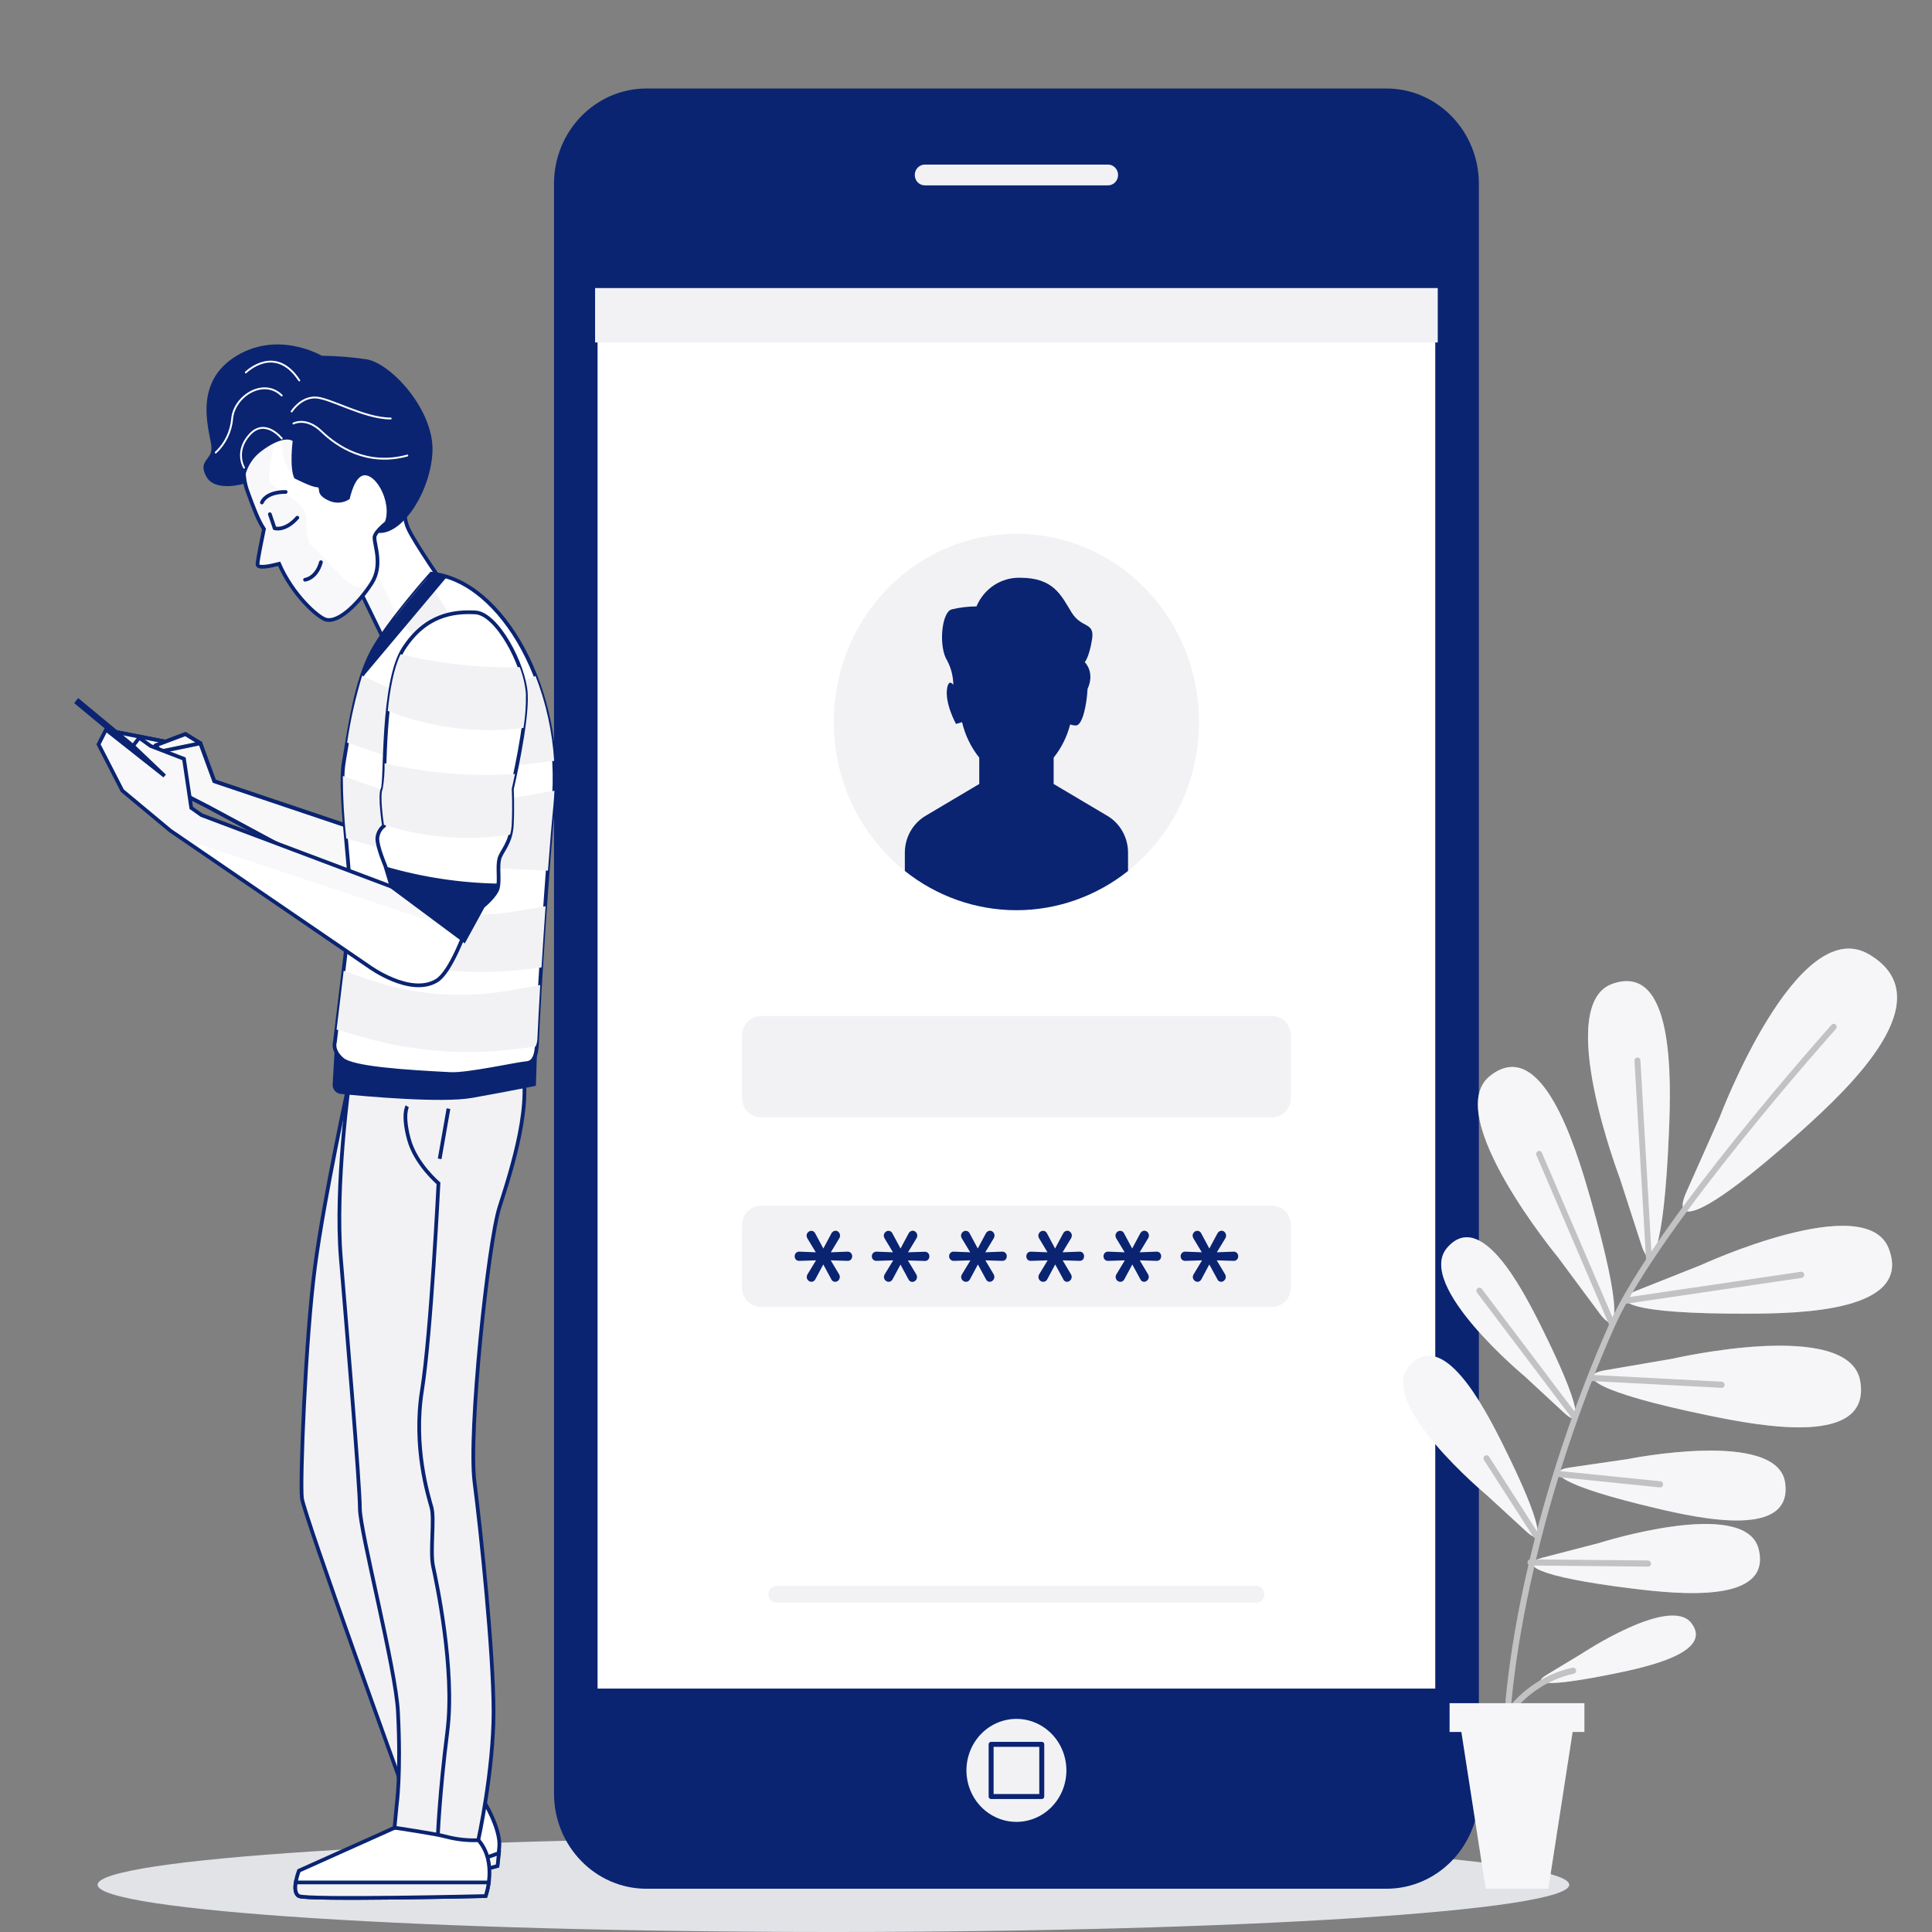 <svg width="520" height="520" viewBox="0 0 520 520" fill="none" xmlns="http://www.w3.org/2000/svg">
<rect x="0" y="0" width="520" height="520" fill="#808080" stroke="none"/>
<path d="M224.315 520C333.697 520 422.368 514.308 422.368 507.286C422.368 500.265 333.697 494.572 224.315 494.572C114.933 494.572 26.262 500.265 26.262 507.286C26.262 514.308 114.933 520 224.315 520Z" fill="#6B7588"/>
<path opacity="0.8" d="M224.315 520C333.697 520 422.368 514.308 422.368 507.286C422.368 500.265 333.697 494.572 224.315 494.572C114.933 494.572 26.262 500.265 26.262 507.286C26.262 514.308 114.933 520 224.315 520Z" fill="white"/>
<path d="M373.146 23.822H174.004C160.255 23.822 149.109 35.307 149.109 49.475V482.705C149.109 496.873 160.255 508.358 174.004 508.358H373.146C386.895 508.358 398.041 496.873 398.041 482.705V49.475C398.041 35.307 386.895 23.822 373.146 23.822Z" fill="#0A2472"/>
<path d="M386.972 77.029H160.168V455.152H386.972V77.029Z" fill="white" stroke="#0A2472" stroke-width="1.337" stroke-miterlimit="10"/>
<path d="M308.333 230.141C327.532 210.358 327.532 178.283 308.333 158.499C289.135 138.716 258.008 138.716 238.809 158.499C219.61 178.283 219.61 210.358 238.809 230.141C258.008 249.925 289.135 249.925 308.333 230.141Z" fill="#F2F2F5"/>
<path d="M338.116 431.371H209.045C208.754 431.373 208.466 431.316 208.197 431.202C207.929 431.089 207.684 430.922 207.478 430.711C207.272 430.5 207.109 430.249 206.997 429.973C206.886 429.696 206.828 429.4 206.828 429.1C206.826 428.8 206.883 428.502 206.993 428.224C207.104 427.946 207.267 427.694 207.474 427.482C207.68 427.269 207.925 427.101 208.194 426.987C208.464 426.873 208.753 426.815 209.045 426.816H338.116C338.407 426.816 338.694 426.876 338.963 426.991C339.231 427.105 339.474 427.274 339.679 427.486C339.884 427.698 340.046 427.95 340.156 428.227C340.266 428.504 340.322 428.801 340.32 429.1C340.32 429.703 340.088 430.28 339.675 430.706C339.261 431.132 338.701 431.371 338.116 431.371Z" fill="#F2F2F5"/>
<path d="M342.322 273.457H204.833C201.996 273.457 199.695 275.827 199.695 278.751V295.453C199.695 298.377 201.996 300.747 204.833 300.747H342.322C345.16 300.747 347.46 298.377 347.46 295.453V278.751C347.46 275.827 345.16 273.457 342.322 273.457Z" fill="#F2F2F5"/>
<path d="M342.322 324.498H204.833C201.996 324.498 199.695 326.868 199.695 329.792V346.494C199.695 349.418 201.996 351.788 204.833 351.788H342.322C345.16 351.788 347.46 349.418 347.46 346.494V329.792C347.46 326.868 345.16 324.498 342.322 324.498Z" fill="#F2F2F5"/>
<path d="M298.056 219.59L283.59 211.009V203.919C285.685 201.308 287.202 198.258 288.036 194.981C288.534 195.163 289.058 195.257 289.587 195.258C291.38 195.258 292.521 189.528 292.713 185.435C294.801 180.88 291.957 178.213 291.957 178.213C291.957 178.213 293.136 176.999 293.917 172.127C294.699 167.255 291.163 169.288 288.408 164.826C285.653 160.364 283.68 155.505 274.635 155.505C272.142 155.421 269.683 156.111 267.576 157.486C265.469 158.861 263.813 160.857 262.822 163.215C260.57 163.224 258.326 163.494 256.134 164.021C253.366 164.826 252.585 174.16 254.942 177.817C255.997 179.816 256.561 182.051 256.582 184.326C255.954 183.534 255.301 183.323 254.942 185.118C254.161 189.172 257.312 194.849 257.312 194.849L258.94 194.373C259.759 197.875 261.341 201.139 263.565 203.919V211.009L249.1 219.59C247.41 220.595 246.007 222.041 245.031 223.781C244.055 225.521 243.541 227.496 243.539 229.506V234.417C252.142 241.265 262.706 244.981 273.578 244.981C284.449 244.981 295.013 241.265 303.616 234.417V229.506C303.617 227.495 303.104 225.52 302.127 223.779C301.151 222.038 299.747 220.593 298.056 219.59Z" fill="#0A2472"/>
<path d="M218.414 345.003C218.082 344.998 217.765 344.861 217.529 344.62C217.403 344.504 217.303 344.362 217.234 344.202C217.166 344.043 217.131 343.87 217.132 343.696C217.136 343.458 217.203 343.225 217.324 343.023L219.631 339.22L215.134 339.366C214.964 339.377 214.794 339.351 214.635 339.289C214.476 339.228 214.332 339.132 214.211 339.009C214.002 338.767 213.887 338.455 213.887 338.131C213.887 337.808 214.002 337.495 214.211 337.253C214.329 337.126 214.473 337.026 214.632 336.963C214.792 336.899 214.963 336.872 215.134 336.884L219.567 337.055L217.286 333.266C217.162 333.06 217.095 332.822 217.094 332.58C217.093 332.405 217.127 332.233 217.196 332.073C217.264 331.914 217.365 331.772 217.491 331.655C217.727 331.415 218.043 331.277 218.375 331.273C218.593 331.274 218.807 331.339 218.991 331.461C219.174 331.582 219.321 331.755 219.413 331.959L221.604 336.039L223.769 331.985C223.872 331.769 224.03 331.586 224.226 331.456C224.423 331.325 224.65 331.253 224.884 331.246C225.046 331.247 225.206 331.283 225.353 331.351C225.501 331.419 225.634 331.518 225.742 331.642C225.977 331.893 226.106 332.231 226.101 332.58C226.1 332.806 226.043 333.029 225.934 333.226L223.615 337.055L228.112 336.884C228.283 336.872 228.454 336.899 228.614 336.963C228.773 337.026 228.917 337.126 229.035 337.253C229.253 337.487 229.373 337.8 229.368 338.125C229.367 338.452 229.249 338.767 229.035 339.009C228.914 339.132 228.77 339.228 228.611 339.289C228.452 339.351 228.282 339.377 228.112 339.366L223.59 339.22L225.845 342.983C225.971 343.193 226.038 343.436 226.037 343.683C226.037 344.033 225.902 344.369 225.662 344.617C225.421 344.864 225.095 345.003 224.756 345.003C224.536 345 224.322 344.931 224.14 344.804C223.958 344.678 223.816 344.499 223.731 344.29L221.591 340.329L219.464 344.29C219.37 344.497 219.222 344.673 219.036 344.799C218.851 344.925 218.635 344.996 218.414 345.003Z" fill="#0A2472"/>
<path d="M239.19 345.003C238.859 344.998 238.542 344.861 238.306 344.62C238.18 344.504 238.079 344.362 238.011 344.202C237.943 344.043 237.908 343.87 237.909 343.696C237.913 343.458 237.979 343.225 238.101 343.023L240.407 339.22L235.923 339.366C235.752 339.374 235.581 339.346 235.42 339.285C235.26 339.224 235.113 339.13 234.988 339.009C234.818 338.828 234.704 338.599 234.663 338.351C234.621 338.103 234.652 337.848 234.753 337.618C234.854 337.389 235.02 337.196 235.228 337.065C235.437 336.934 235.679 336.871 235.923 336.884L240.343 337.055L238.063 333.266C237.939 333.06 237.872 332.822 237.871 332.58C237.869 332.405 237.904 332.233 237.973 332.073C238.041 331.914 238.142 331.772 238.268 331.655C238.503 331.415 238.82 331.277 239.152 331.273C239.37 331.274 239.583 331.339 239.767 331.461C239.951 331.582 240.097 331.755 240.19 331.959L242.38 336.039L244.546 331.985C244.648 331.769 244.807 331.586 245.003 331.456C245.2 331.325 245.427 331.253 245.66 331.246C245.823 331.245 245.983 331.28 246.131 331.349C246.279 331.417 246.411 331.517 246.519 331.642C246.638 331.766 246.732 331.912 246.795 332.073C246.859 332.234 246.891 332.406 246.89 332.58C246.886 332.808 246.824 333.03 246.711 333.226L244.392 337.055L248.902 336.91C249.071 336.898 249.24 336.925 249.397 336.989C249.555 337.053 249.696 337.152 249.812 337.28C250.03 337.513 250.15 337.827 250.145 338.151C250.144 338.478 250.025 338.793 249.812 339.036C249.693 339.158 249.551 339.254 249.394 339.315C249.237 339.377 249.069 339.403 248.902 339.392L244.366 339.247L246.621 343.01C246.748 343.22 246.814 343.462 246.814 343.709C246.814 344.06 246.679 344.395 246.438 344.643C246.198 344.891 245.872 345.03 245.532 345.03C245.313 345.027 245.099 344.958 244.916 344.831C244.734 344.704 244.592 344.525 244.507 344.317L242.368 340.356L240.241 344.317C240.143 344.519 239.993 344.69 239.808 344.811C239.623 344.932 239.409 344.998 239.19 345.003Z" fill="#0A2472"/>
<path d="M259.991 345.003C259.655 345.002 259.333 344.864 259.094 344.62C258.968 344.504 258.867 344.362 258.799 344.202C258.73 344.043 258.696 343.87 258.697 343.696C258.701 343.458 258.767 343.225 258.889 343.023L261.195 339.22L256.711 339.366C256.47 339.376 256.231 339.311 256.025 339.181C255.819 339.05 255.655 338.86 255.555 338.633C255.455 338.407 255.422 338.154 255.462 337.909C255.501 337.663 255.61 337.435 255.776 337.253C255.897 337.126 256.043 337.027 256.204 336.963C256.366 336.9 256.539 336.872 256.711 336.884L261.131 337.055L258.851 333.266C258.727 333.06 258.66 332.822 258.659 332.58C258.663 332.406 258.7 332.235 258.768 332.077C258.836 331.918 258.934 331.775 259.056 331.655C259.294 331.411 259.616 331.274 259.953 331.273C260.169 331.276 260.379 331.343 260.561 331.464C260.742 331.586 260.886 331.757 260.978 331.959L263.168 336.039L265.334 331.985C265.436 331.769 265.595 331.586 265.791 331.456C265.988 331.325 266.215 331.253 266.448 331.246C266.611 331.245 266.771 331.28 266.919 331.349C267.067 331.417 267.199 331.517 267.307 331.642C267.426 331.766 267.52 331.912 267.583 332.073C267.647 332.234 267.679 332.406 267.678 332.58C267.674 332.808 267.612 333.03 267.499 333.226L265.18 337.055L269.69 336.884C269.856 336.867 270.023 336.886 270.181 336.941C270.339 336.997 270.483 337.086 270.605 337.204C270.726 337.321 270.822 337.464 270.885 337.623C270.948 337.782 270.978 337.953 270.971 338.125C270.974 338.45 270.86 338.765 270.651 339.009C270.53 339.132 270.386 339.228 270.227 339.289C270.068 339.351 269.898 339.377 269.728 339.366L265.206 339.22L267.448 342.983C267.574 343.193 267.641 343.436 267.64 343.683C267.636 343.856 267.599 344.027 267.531 344.186C267.462 344.344 267.365 344.488 267.243 344.607C267.131 344.731 266.997 344.83 266.847 344.898C266.697 344.966 266.535 345.002 266.372 345.003C266.154 344.999 265.942 344.93 265.762 344.803C265.582 344.676 265.442 344.498 265.359 344.29L263.207 340.33L261.08 344.29C260.984 344.504 260.83 344.685 260.637 344.812C260.444 344.938 260.22 345.005 259.991 345.003Z" fill="#0A2472"/>
<path d="M280.774 345.003C280.438 345.002 280.116 344.864 279.877 344.62C279.636 344.377 279.498 344.044 279.493 343.696C279.489 343.459 279.551 343.225 279.672 343.023L281.978 339.22L277.494 339.366C277.323 339.374 277.152 339.346 276.991 339.285C276.831 339.224 276.684 339.13 276.559 339.009C276.35 338.767 276.234 338.455 276.234 338.131C276.234 337.808 276.35 337.495 276.559 337.253C276.683 337.13 276.829 337.034 276.99 336.97C277.151 336.907 277.322 336.877 277.494 336.884L281.927 337.055L279.659 333.266C279.535 333.06 279.469 332.822 279.467 332.58C279.471 332.406 279.508 332.235 279.577 332.077C279.645 331.918 279.742 331.775 279.864 331.655C280.103 331.411 280.425 331.274 280.761 331.273C280.979 331.274 281.193 331.339 281.377 331.461C281.56 331.582 281.707 331.755 281.799 331.959L283.977 336.039L286.142 331.985C286.245 331.769 286.403 331.586 286.6 331.456C286.796 331.325 287.023 331.253 287.257 331.246C287.419 331.245 287.58 331.28 287.728 331.349C287.876 331.417 288.008 331.517 288.115 331.642C288.234 331.766 288.328 331.912 288.392 332.073C288.456 332.234 288.488 332.406 288.487 332.58C288.482 332.808 288.421 333.03 288.308 333.226L285.989 337.055L290.499 336.884C290.664 336.867 290.832 336.886 290.99 336.941C291.147 336.997 291.292 337.086 291.413 337.204C291.535 337.321 291.63 337.464 291.693 337.623C291.757 337.782 291.786 337.953 291.78 338.125C291.782 338.45 291.668 338.765 291.459 339.009C291.339 339.132 291.194 339.228 291.035 339.289C290.876 339.351 290.706 339.377 290.537 339.366L286.014 339.22L288.256 342.983C288.383 343.193 288.449 343.436 288.449 343.683C288.45 343.857 288.415 344.03 288.347 344.189C288.278 344.348 288.177 344.491 288.051 344.607C287.94 344.731 287.805 344.83 287.655 344.898C287.506 344.966 287.344 345.002 287.18 345.003C286.962 344.999 286.75 344.93 286.57 344.803C286.391 344.676 286.251 344.498 286.168 344.29L284.016 340.33L281.889 344.29C281.791 344.508 281.633 344.692 281.435 344.819C281.237 344.946 281.007 345.01 280.774 345.003Z" fill="#0A2472"/>
<path d="M301.547 345.003C301.211 345.002 300.889 344.864 300.651 344.62C300.452 344.413 300.326 344.144 300.291 343.855C300.256 343.566 300.315 343.274 300.458 343.023L302.752 339.22L298.267 339.366C298.096 339.374 297.925 339.346 297.765 339.285C297.604 339.224 297.457 339.13 297.332 339.009C297.123 338.767 297.008 338.455 297.008 338.131C297.008 337.808 297.123 337.495 297.332 337.253C297.456 337.13 297.603 337.034 297.763 336.97C297.924 336.907 298.095 336.877 298.267 336.884L302.701 337.055L300.42 333.266C300.296 333.06 300.229 332.822 300.228 332.58C300.233 332.231 300.371 331.899 300.612 331.655C300.851 331.411 301.173 331.274 301.509 331.273C301.727 331.274 301.941 331.339 302.124 331.461C302.308 331.582 302.455 331.755 302.547 331.959L304.725 336.039L306.89 331.985C306.993 331.769 307.151 331.586 307.348 331.456C307.544 331.325 307.771 331.253 308.005 331.246C308.169 331.245 308.331 331.28 308.481 331.348C308.632 331.417 308.766 331.517 308.876 331.642C309.111 331.894 309.24 332.231 309.235 332.58C309.23 332.808 309.168 333.03 309.055 333.227L306.736 337.055L311.246 336.884C311.412 336.867 311.58 336.886 311.737 336.941C311.895 336.997 312.04 337.086 312.161 337.204C312.283 337.321 312.378 337.464 312.441 337.623C312.504 337.782 312.534 337.953 312.528 338.125C312.53 338.45 312.416 338.765 312.207 339.009C312.087 339.132 311.942 339.228 311.783 339.289C311.624 339.351 311.454 339.377 311.285 339.366L306.762 339.22L309.004 342.983C309.131 343.193 309.197 343.436 309.196 343.683C309.198 343.857 309.163 344.03 309.094 344.189C309.026 344.348 308.925 344.491 308.799 344.607C308.688 344.731 308.553 344.83 308.403 344.898C308.253 344.966 308.092 345.002 307.928 345.003C307.71 344.999 307.498 344.93 307.318 344.803C307.138 344.676 306.998 344.498 306.916 344.29L304.763 340.33L302.636 344.29C302.541 344.504 302.387 344.685 302.194 344.812C302.001 344.938 301.776 345.005 301.547 345.003Z" fill="#0A2472"/>
<path d="M322.327 345.003C321.995 344.998 321.678 344.861 321.443 344.62C321.317 344.504 321.216 344.362 321.148 344.202C321.079 344.043 321.044 343.87 321.046 343.696C321.05 343.458 321.116 343.225 321.238 343.023L323.531 339.22L319.047 339.366C318.882 339.379 318.716 339.356 318.56 339.299C318.404 339.242 318.262 339.153 318.141 339.036C318.021 338.919 317.925 338.778 317.86 338.621C317.796 338.464 317.763 338.295 317.766 338.125C317.765 337.963 317.795 337.803 317.854 337.653C317.914 337.504 318.001 337.368 318.112 337.253C318.23 337.126 318.374 337.026 318.533 336.963C318.692 336.899 318.863 336.872 319.034 336.884L323.467 337.055L321.187 333.266C321.063 333.06 320.996 332.822 320.994 332.58C320.999 332.231 321.137 331.899 321.379 331.655C321.617 331.411 321.94 331.274 322.276 331.273C322.494 331.274 322.707 331.339 322.891 331.461C323.075 331.582 323.221 331.755 323.313 331.959L325.492 336.039L327.67 331.985C327.771 331.771 327.928 331.589 328.122 331.459C328.316 331.329 328.54 331.255 328.772 331.246C328.936 331.245 329.098 331.28 329.248 331.348C329.398 331.417 329.533 331.517 329.643 331.642C329.878 331.894 330.007 332.231 330.002 332.58C330.001 332.806 329.944 333.029 329.835 333.227L327.516 337.055L332.013 336.884C332.184 336.872 332.355 336.899 332.514 336.963C332.674 337.026 332.818 337.126 332.936 337.253C333.154 337.487 333.274 337.8 333.269 338.125C333.268 338.452 333.149 338.767 332.936 339.009C332.815 339.132 332.67 339.228 332.511 339.289C332.352 339.351 332.183 339.377 332.013 339.366L327.49 339.22L329.732 342.983C329.859 343.193 329.925 343.436 329.925 343.683C329.92 344.031 329.782 344.363 329.54 344.607C329.307 344.853 328.99 344.995 328.656 345.003C328.438 344.999 328.226 344.93 328.046 344.803C327.867 344.676 327.727 344.498 327.644 344.29L325.492 340.33L323.365 344.29C323.273 344.496 323.127 344.672 322.944 344.798C322.76 344.924 322.547 344.995 322.327 345.003Z" fill="#0A2472"/>
<g style="mix-blend-mode:multiply">
<path d="M386.972 77.531H160.168V92.173H386.972V77.531Z" fill="#F2F2F5"/>
</g>
<path d="M298.235 50.555H248.908C248.017 50.555 247.164 50.19 246.534 49.542C245.904 48.893 245.551 48.013 245.551 47.096C245.551 46.178 245.904 45.299 246.534 44.65C247.164 44.001 248.017 43.637 248.908 43.637H298.235C299.125 43.637 299.979 44.001 300.609 44.65C301.238 45.299 301.592 46.178 301.592 47.096C301.592 48.013 301.238 48.893 300.609 49.542C299.979 50.19 299.125 50.555 298.235 50.555Z" fill="#F2F2F5" stroke="#0A2472" stroke-width="1.337" stroke-linecap="round" stroke-linejoin="round"/>
<path d="M287.023 476.513C287.026 473.77 286.238 471.088 284.761 468.806C283.284 466.524 281.183 464.745 278.724 463.694C276.266 462.644 273.56 462.368 270.949 462.902C268.338 463.437 265.94 464.757 264.057 466.697C262.175 468.637 260.894 471.108 260.375 473.798C259.856 476.489 260.124 479.277 261.144 481.811C262.163 484.344 263.89 486.509 266.104 488.031C268.318 489.554 270.921 490.365 273.583 490.362C277.146 490.359 280.563 488.898 283.083 486.302C285.603 483.705 287.02 480.185 287.023 476.513Z" fill="#F2F2F5"/>
<path d="M280.394 469.49H266.762V483.538H280.394V469.49Z" fill="#F2F2F5" stroke="#0A2472" stroke-width="1.337" stroke-linecap="round" stroke-linejoin="round"/>
<path d="M435.969 317.106C435.969 317.106 418.108 270.343 434.009 264.784C450.562 258.988 449.832 289.869 449.191 304.92C447.846 337.082 444.399 343.063 441.824 335.207L435.969 317.106ZM430.6 353.585C435.508 360.186 436.891 353.348 428.038 322.467C423.887 307.944 414.867 278.568 401.03 289.592C387.743 300.154 419.364 338.442 419.364 338.442L430.6 353.585ZM421.119 380.386C425.796 384.664 425.885 379.264 414.777 356.965C409.563 346.522 398.531 325.384 389.498 335.841C380.824 345.928 410.383 370.445 410.383 370.445L421.119 380.386ZM410.869 412.258C415.546 416.548 415.636 411.135 404.527 388.849C399.313 378.406 388.281 357.255 379.249 367.725C370.626 377.838 400.094 402.356 400.094 402.356L410.869 412.258ZM440.466 347.38C432.984 350.39 438.928 353.664 470.178 353.572C484.835 353.572 514.765 352.885 508.384 336.105C502.273 319.985 457.763 340.515 457.763 340.515L440.466 347.38ZM431.946 368.821C424.028 370.234 429.23 374.67 459.877 380.981C474.239 383.951 503.695 389.43 500.684 371.739C497.801 354.681 450.216 365.692 450.216 365.692L431.946 368.821ZM422.413 395.002C415.674 396.005 419.979 399.874 445.745 405.947C457.827 408.798 482.619 414.146 480.466 399.055C478.416 384.532 437.929 392.744 437.929 392.744L422.413 395.002ZM415.174 419.255C408.576 420.984 413.252 424.364 439.518 427.586C451.818 429.091 477.02 431.705 473.342 416.931C469.793 402.752 430.383 415.307 430.383 415.307L415.174 419.255ZM453.791 321.067C449.947 329.939 457.929 328.593 485.066 304.194C497.776 292.748 523.272 268.798 503.08 256.876C483.695 245.416 462.849 300.709 462.849 300.709L453.791 321.067ZM416.174 450.849C412.112 453.291 416.097 454.242 434.726 450.413C443.464 448.631 461.235 444.67 455.226 436.854C449.409 429.329 425.578 445.172 425.578 445.172L416.174 450.849Z" fill="#F2F2F5"/>
<path opacity="0.3" d="M435.969 317.106C435.969 317.106 418.108 270.343 434.009 264.784C450.562 258.988 449.832 289.869 449.191 304.92C447.846 337.082 444.399 343.063 441.824 335.207L435.969 317.106ZM430.6 353.585C435.508 360.186 436.891 353.348 428.038 322.467C423.887 307.944 414.867 278.568 401.03 289.592C387.743 300.154 419.364 338.442 419.364 338.442L430.6 353.585ZM421.119 380.386C425.796 384.664 425.885 379.264 414.777 356.965C409.563 346.522 398.531 325.384 389.498 335.841C380.824 345.928 410.383 370.445 410.383 370.445L421.119 380.386ZM410.869 412.258C415.546 416.548 415.636 411.135 404.527 388.849C399.313 378.406 388.281 357.255 379.249 367.725C370.626 377.838 400.094 402.356 400.094 402.356L410.869 412.258ZM440.466 347.38C432.984 350.39 438.928 353.664 470.178 353.572C484.835 353.572 514.765 352.885 508.384 336.105C502.273 319.985 457.763 340.515 457.763 340.515L440.466 347.38ZM431.946 368.821C424.028 370.234 429.23 374.67 459.877 380.981C474.239 383.951 503.695 389.43 500.684 371.739C497.801 354.681 450.216 365.692 450.216 365.692L431.946 368.821ZM422.413 395.002C415.674 396.005 419.979 399.874 445.745 405.947C457.827 408.798 482.619 414.146 480.466 399.055C478.416 384.532 437.929 392.744 437.929 392.744L422.413 395.002ZM415.174 419.255C408.576 420.984 413.252 424.364 439.518 427.586C451.818 429.091 477.02 431.705 473.342 416.931C469.793 402.752 430.383 415.307 430.383 415.307L415.174 419.255ZM453.791 321.067C449.947 329.939 457.929 328.593 485.066 304.194C497.776 292.748 523.272 268.798 503.08 256.876C483.695 245.416 462.849 300.709 462.849 300.709L453.791 321.067ZM416.174 450.849C412.112 453.291 416.097 454.242 434.726 450.413C443.464 448.631 461.235 444.67 455.226 436.854C449.409 429.329 425.578 445.172 425.578 445.172L416.174 450.849Z" fill="white"/>
<path d="M443.842 338.875L440.728 285.497L443.842 338.875ZM433.989 356.487L414.309 310.582L433.989 356.487ZM484.777 343.14L437.615 350.111L484.777 343.14ZM423.79 381.229L398.255 347.47L423.79 381.229ZM428.275 370.878L463.457 372.7L428.275 370.878ZM419.947 396.769L446.853 399.515L419.947 396.769ZM413.451 413.219L400.088 392.504L413.451 413.219ZM411.913 420.533L443.547 420.837L411.913 420.533ZM405.507 481.688C405.719 481.671 405.916 481.568 406.055 481.403C406.194 481.237 406.264 481.022 406.25 480.803C404.239 449.671 415.924 398.683 434.668 356.831C446.648 330.082 493.605 277.509 494.105 276.981C494.256 276.825 494.34 276.614 494.34 276.394C494.34 276.174 494.256 275.962 494.105 275.806C494.031 275.73 493.943 275.669 493.846 275.627C493.749 275.586 493.646 275.564 493.541 275.564C493.436 275.564 493.332 275.586 493.236 275.627C493.139 275.669 493.051 275.73 492.977 275.806C492.503 276.334 445.354 329.105 433.272 356.091C414.181 398.96 402.65 449.025 404.7 480.909C404.716 481.119 404.808 481.315 404.957 481.46C405.106 481.604 405.303 481.685 405.507 481.688ZM443.829 339.694C444.041 339.68 444.239 339.581 444.38 339.418C444.522 339.255 444.595 339.041 444.585 338.822L441.523 285.418C441.518 285.309 441.492 285.202 441.447 285.104C441.401 285.006 441.337 284.918 441.259 284.845C441.18 284.773 441.088 284.717 440.988 284.682C440.888 284.646 440.783 284.632 440.677 284.639C440.465 284.652 440.267 284.752 440.126 284.915C439.984 285.078 439.911 285.292 439.921 285.51L443.035 338.888C443.044 339.099 443.133 339.297 443.28 339.442C443.428 339.587 443.625 339.668 443.829 339.667V339.694ZM434.271 357.24C434.463 357.15 434.613 356.987 434.69 356.785C434.766 356.582 434.763 356.357 434.681 356.157L414.988 310.252C414.903 310.052 414.745 309.896 414.548 309.816C414.351 309.737 414.131 309.742 413.938 309.829C413.744 309.917 413.592 310.08 413.515 310.283C413.438 310.486 413.443 310.712 413.528 310.912L433.208 356.817C433.269 356.965 433.371 357.091 433.501 357.18C433.63 357.269 433.782 357.317 433.938 357.319C434.07 357.326 434.203 357.299 434.322 357.24H434.271ZM437.679 350.903L484.816 343.958C484.93 343.956 485.042 343.929 485.144 343.878C485.247 343.828 485.339 343.756 485.413 343.667C485.487 343.578 485.541 343.473 485.574 343.361C485.606 343.248 485.614 343.13 485.599 343.014C485.583 342.897 485.544 342.786 485.484 342.686C485.424 342.587 485.344 342.501 485.249 342.436C485.154 342.371 485.048 342.327 484.935 342.307C484.823 342.287 484.708 342.292 484.598 342.321L437.461 349.266C437.251 349.28 437.054 349.379 436.915 349.543C436.775 349.706 436.705 349.92 436.718 350.137C436.732 350.354 436.828 350.557 436.987 350.7C437.146 350.844 437.353 350.917 437.564 350.903H437.679ZM424.239 381.889C424.406 381.754 424.515 381.556 424.541 381.338C424.568 381.121 424.51 380.901 424.38 380.727L398.832 346.902C398.701 346.727 398.508 346.613 398.296 346.584C398.083 346.556 397.868 346.616 397.698 346.751C397.528 346.885 397.417 347.084 397.39 347.303C397.362 347.522 397.42 347.744 397.551 347.919L423.15 381.797C423.224 381.896 423.319 381.975 423.428 382.03C423.537 382.085 423.656 382.114 423.778 382.114C423.969 382.104 424.151 382.024 424.29 381.889H424.239ZM464.162 372.74C464.169 372.521 464.092 372.309 463.949 372.148C463.805 371.988 463.605 371.892 463.393 371.882L428.275 370.047C428.077 370.061 427.892 370.149 427.754 370.294C427.615 370.44 427.533 370.633 427.524 370.836C427.514 371.04 427.578 371.24 427.702 371.399C427.826 371.557 428.003 371.663 428.198 371.697L463.381 373.532C463.593 373.539 463.799 373.46 463.955 373.312C464.11 373.164 464.203 372.958 464.213 372.74H464.162ZM447.596 399.594C447.608 399.485 447.599 399.375 447.57 399.27C447.54 399.165 447.491 399.067 447.424 398.982C447.357 398.897 447.274 398.827 447.18 398.776C447.087 398.724 446.984 398.693 446.878 398.683L419.972 395.95C419.868 395.939 419.762 395.95 419.662 395.981C419.562 396.012 419.468 396.064 419.387 396.133C419.306 396.201 419.239 396.286 419.19 396.381C419.141 396.477 419.111 396.582 419.101 396.689C419.083 396.906 419.148 397.121 419.282 397.289C419.416 397.457 419.609 397.564 419.819 397.587L446.725 400.333H446.801C447.008 400.348 447.212 400.279 447.37 400.141C447.528 400.003 447.627 399.807 447.647 399.594H447.596ZM413.835 413.906C414.013 413.784 414.137 413.596 414.18 413.38C414.224 413.165 414.182 412.941 414.066 412.757L400.767 392.042C400.645 391.864 400.461 391.741 400.253 391.699C400.045 391.657 399.83 391.7 399.652 391.818C399.474 391.939 399.35 392.128 399.307 392.343C399.264 392.558 399.305 392.782 399.421 392.966L412.721 413.681C412.797 413.794 412.898 413.887 413.016 413.951C413.134 414.016 413.266 414.05 413.4 414.051C413.573 414.061 413.745 414.009 413.886 413.906H413.835ZM444.354 420.837C444.351 420.62 444.267 420.412 444.119 420.257C443.971 420.102 443.771 420.012 443.56 420.005L411.926 419.702C411.716 419.702 411.513 419.788 411.365 419.941C411.216 420.095 411.132 420.303 411.132 420.52C411.128 420.629 411.146 420.738 411.185 420.839C411.223 420.941 411.282 421.034 411.356 421.112C411.43 421.189 411.519 421.251 411.617 421.292C411.715 421.333 411.82 421.354 411.926 421.352L443.56 421.656C443.668 421.661 443.776 421.644 443.878 421.605C443.979 421.567 444.072 421.507 444.151 421.431C444.23 421.355 444.293 421.263 444.337 421.161C444.381 421.059 444.404 420.948 444.406 420.837H444.354ZM401.907 469.581C401.971 469.436 407.365 454.121 423.585 450.464C423.794 450.416 423.976 450.285 424.092 450.1C424.207 449.914 424.246 449.689 424.2 449.473C424.149 449.262 424.02 449.08 423.841 448.964C423.662 448.849 423.446 448.809 423.24 448.853C406.135 452.708 400.459 468.881 400.395 469.04C400.329 469.248 400.344 469.475 400.438 469.672C400.531 469.869 400.695 470.021 400.895 470.096H401.151C401.321 470.111 401.492 470.069 401.637 469.976C401.783 469.884 401.895 469.745 401.958 469.581H401.907ZM405.507 481.688C405.719 481.671 405.916 481.568 406.055 481.403C406.194 481.237 406.264 481.022 406.25 480.803C404.239 449.671 415.924 398.683 434.668 356.831C446.648 330.082 493.605 277.509 494.105 276.981C494.256 276.825 494.34 276.614 494.34 276.394C494.34 276.174 494.256 275.962 494.105 275.806C494.031 275.73 493.943 275.669 493.846 275.627C493.749 275.586 493.646 275.564 493.541 275.564C493.436 275.564 493.332 275.586 493.236 275.627C493.139 275.669 493.051 275.73 492.977 275.806C492.503 276.334 445.354 329.105 433.272 356.091C414.181 398.96 402.65 449.025 404.7 480.909C404.716 481.119 404.808 481.315 404.957 481.46C405.106 481.604 405.303 481.685 405.507 481.688ZM443.829 339.694C444.041 339.68 444.239 339.581 444.38 339.418C444.522 339.255 444.595 339.041 444.585 338.822L441.523 285.418C441.518 285.309 441.492 285.202 441.447 285.104C441.401 285.006 441.337 284.918 441.259 284.845C441.18 284.773 441.088 284.717 440.988 284.682C440.888 284.646 440.783 284.632 440.677 284.639C440.465 284.652 440.267 284.752 440.126 284.915C439.984 285.078 439.911 285.292 439.921 285.51L443.035 338.888C443.044 339.099 443.133 339.297 443.28 339.442C443.428 339.587 443.625 339.668 443.829 339.667V339.694ZM434.271 357.24C434.463 357.15 434.613 356.987 434.69 356.785C434.766 356.582 434.763 356.357 434.681 356.157L414.988 310.252C414.903 310.052 414.745 309.896 414.548 309.816C414.351 309.737 414.131 309.742 413.938 309.829C413.744 309.917 413.592 310.08 413.515 310.283C413.438 310.486 413.443 310.712 413.528 310.912L433.208 356.817C433.269 356.965 433.371 357.091 433.501 357.18C433.63 357.269 433.782 357.317 433.938 357.319C434.07 357.326 434.203 357.299 434.322 357.24H434.271ZM437.679 350.903L484.816 343.958C484.93 343.956 485.042 343.929 485.144 343.878C485.247 343.828 485.339 343.756 485.413 343.667C485.487 343.578 485.541 343.473 485.574 343.361C485.606 343.248 485.614 343.13 485.599 343.014C485.583 342.897 485.544 342.786 485.484 342.686C485.424 342.587 485.344 342.501 485.249 342.436C485.154 342.371 485.048 342.327 484.935 342.307C484.823 342.287 484.708 342.292 484.598 342.321L437.461 349.266C437.251 349.28 437.054 349.379 436.915 349.543C436.775 349.706 436.705 349.92 436.718 350.137C436.732 350.354 436.828 350.557 436.987 350.7C437.146 350.844 437.353 350.917 437.564 350.903H437.679ZM424.239 381.889C424.406 381.754 424.515 381.556 424.541 381.338C424.568 381.121 424.51 380.901 424.38 380.727L398.832 346.902C398.767 346.816 398.686 346.743 398.594 346.688C398.502 346.634 398.401 346.599 398.296 346.584C398.19 346.57 398.083 346.578 397.981 346.606C397.878 346.635 397.782 346.684 397.698 346.751C397.614 346.817 397.543 346.9 397.49 346.995C397.438 347.09 397.403 347.195 397.39 347.303C397.376 347.412 397.383 347.522 397.411 347.628C397.438 347.733 397.486 347.832 397.551 347.919L423.15 381.797C423.224 381.896 423.319 381.975 423.428 382.03C423.537 382.085 423.656 382.114 423.778 382.114C423.969 382.104 424.151 382.024 424.29 381.889H424.239ZM464.162 372.74C464.169 372.521 464.092 372.309 463.949 372.148C463.805 371.988 463.605 371.892 463.393 371.882L428.275 370.047C428.077 370.061 427.892 370.149 427.754 370.294C427.615 370.44 427.533 370.633 427.524 370.836C427.514 371.04 427.578 371.24 427.702 371.399C427.826 371.557 428.003 371.663 428.198 371.697L463.381 373.532C463.593 373.539 463.799 373.46 463.955 373.312C464.11 373.164 464.203 372.958 464.213 372.74H464.162ZM447.596 399.594C447.608 399.485 447.599 399.375 447.57 399.27C447.54 399.165 447.491 399.067 447.424 398.982C447.357 398.897 447.274 398.827 447.18 398.776C447.087 398.724 446.984 398.693 446.878 398.683L419.972 395.95C419.868 395.939 419.762 395.95 419.662 395.981C419.562 396.012 419.468 396.064 419.387 396.133C419.306 396.201 419.239 396.286 419.19 396.381C419.141 396.477 419.111 396.582 419.101 396.689C419.083 396.906 419.148 397.121 419.282 397.289C419.416 397.457 419.609 397.564 419.819 397.587L446.725 400.333H446.801C447.008 400.348 447.212 400.279 447.37 400.141C447.528 400.003 447.627 399.807 447.647 399.594H447.596ZM413.835 413.906C414.013 413.784 414.137 413.596 414.18 413.38C414.224 413.165 414.182 412.941 414.066 412.757L400.767 392.042C400.645 391.864 400.461 391.741 400.253 391.699C400.045 391.657 399.83 391.7 399.652 391.818C399.474 391.939 399.35 392.128 399.307 392.343C399.264 392.558 399.305 392.782 399.421 392.966L412.721 413.681C412.797 413.794 412.898 413.887 413.016 413.951C413.134 414.016 413.266 414.05 413.4 414.051C413.573 414.061 413.745 414.009 413.886 413.906H413.835ZM444.354 420.837C444.351 420.62 444.267 420.412 444.119 420.257C443.971 420.102 443.771 420.012 443.56 420.005L411.926 419.702C411.716 419.702 411.513 419.788 411.365 419.941C411.216 420.095 411.132 420.303 411.132 420.52C411.128 420.629 411.146 420.738 411.185 420.839C411.223 420.941 411.282 421.034 411.356 421.112C411.43 421.189 411.519 421.251 411.617 421.292C411.715 421.333 411.82 421.354 411.926 421.352L443.56 421.656C443.668 421.661 443.776 421.644 443.878 421.605C443.979 421.567 444.072 421.507 444.151 421.431C444.23 421.355 444.293 421.263 444.337 421.161C444.381 421.059 444.404 420.948 444.406 420.837H444.354ZM401.907 469.581C401.971 469.436 407.365 454.121 423.585 450.464C423.794 450.416 423.976 450.285 424.092 450.1C424.207 449.914 424.246 449.689 424.2 449.473C424.149 449.262 424.02 449.08 423.841 448.964C423.662 448.849 423.446 448.809 423.24 448.853C406.135 452.708 400.459 468.881 400.395 469.04C400.329 469.248 400.344 469.475 400.438 469.672C400.531 469.869 400.695 470.021 400.895 470.096H401.151C401.321 470.111 401.492 470.069 401.637 469.976C401.783 469.884 401.895 469.745 401.958 469.581H401.907Z" fill="#F2F2F5"/>
<path opacity="0.2" d="M443.842 338.875L440.728 285.497L443.842 338.875ZM433.989 356.487L414.309 310.582L433.989 356.487ZM484.777 343.14L437.615 350.111L484.777 343.14ZM423.79 381.229L398.255 347.47L423.79 381.229ZM428.275 370.878L463.457 372.7L428.275 370.878ZM419.947 396.769L446.853 399.515L419.947 396.769ZM413.451 413.219L400.088 392.504L413.451 413.219ZM411.913 420.533L443.547 420.837L411.913 420.533ZM405.507 481.688C405.719 481.671 405.916 481.568 406.055 481.403C406.194 481.237 406.264 481.022 406.25 480.803C404.239 449.671 415.924 398.683 434.668 356.831C446.648 330.082 493.605 277.509 494.105 276.981C494.256 276.825 494.34 276.614 494.34 276.394C494.34 276.174 494.256 275.962 494.105 275.806C494.031 275.73 493.943 275.669 493.846 275.627C493.749 275.586 493.646 275.564 493.541 275.564C493.436 275.564 493.332 275.586 493.236 275.627C493.139 275.669 493.051 275.73 492.977 275.806C492.503 276.334 445.354 329.105 433.272 356.091C414.181 398.96 402.65 449.025 404.7 480.909C404.716 481.119 404.808 481.315 404.957 481.46C405.106 481.604 405.303 481.685 405.507 481.688ZM443.829 339.694C444.041 339.68 444.239 339.581 444.38 339.418C444.522 339.255 444.595 339.041 444.585 338.822L441.523 285.418C441.518 285.309 441.492 285.202 441.447 285.104C441.401 285.006 441.337 284.918 441.259 284.845C441.18 284.773 441.088 284.717 440.988 284.682C440.888 284.646 440.783 284.632 440.677 284.639C440.465 284.652 440.267 284.752 440.126 284.915C439.984 285.078 439.911 285.292 439.921 285.51L443.035 338.888C443.044 339.099 443.133 339.297 443.28 339.442C443.428 339.587 443.625 339.668 443.829 339.667V339.694ZM434.271 357.24C434.463 357.15 434.613 356.987 434.69 356.785C434.766 356.582 434.763 356.357 434.681 356.157L414.988 310.252C414.903 310.052 414.745 309.896 414.548 309.816C414.351 309.737 414.131 309.742 413.938 309.829C413.744 309.917 413.592 310.08 413.515 310.283C413.438 310.486 413.443 310.712 413.528 310.912L433.208 356.817C433.269 356.965 433.371 357.091 433.501 357.18C433.63 357.269 433.782 357.317 433.938 357.319C434.07 357.326 434.203 357.299 434.322 357.24H434.271ZM437.679 350.903L484.816 343.958C484.93 343.956 485.042 343.929 485.144 343.878C485.247 343.828 485.339 343.756 485.413 343.667C485.487 343.578 485.541 343.473 485.574 343.361C485.606 343.248 485.614 343.13 485.599 343.014C485.583 342.897 485.544 342.786 485.484 342.686C485.424 342.587 485.344 342.501 485.249 342.436C485.154 342.371 485.048 342.327 484.935 342.307C484.823 342.287 484.708 342.292 484.598 342.321L437.461 349.266C437.251 349.28 437.054 349.379 436.915 349.543C436.775 349.706 436.705 349.92 436.718 350.137C436.732 350.354 436.828 350.557 436.987 350.7C437.146 350.844 437.353 350.917 437.564 350.903H437.679ZM424.239 381.889C424.406 381.754 424.515 381.556 424.541 381.338C424.568 381.121 424.51 380.901 424.38 380.727L398.832 346.902C398.701 346.727 398.508 346.613 398.296 346.584C398.083 346.556 397.868 346.616 397.698 346.751C397.528 346.885 397.417 347.084 397.39 347.303C397.362 347.522 397.42 347.744 397.551 347.919L423.15 381.797C423.224 381.896 423.319 381.975 423.428 382.03C423.537 382.085 423.656 382.114 423.778 382.114C423.969 382.104 424.151 382.024 424.29 381.889H424.239ZM464.162 372.74C464.169 372.521 464.092 372.309 463.949 372.148C463.805 371.988 463.605 371.892 463.393 371.882L428.275 370.047C428.077 370.061 427.892 370.149 427.754 370.294C427.615 370.44 427.533 370.633 427.524 370.836C427.514 371.04 427.578 371.24 427.702 371.399C427.826 371.557 428.003 371.663 428.198 371.697L463.381 373.532C463.593 373.539 463.799 373.46 463.955 373.312C464.11 373.164 464.203 372.958 464.213 372.74H464.162ZM447.596 399.594C447.608 399.485 447.599 399.375 447.57 399.27C447.54 399.165 447.491 399.067 447.424 398.982C447.357 398.897 447.274 398.827 447.18 398.776C447.087 398.724 446.984 398.693 446.878 398.683L419.972 395.95C419.868 395.939 419.762 395.95 419.662 395.981C419.562 396.012 419.468 396.064 419.387 396.133C419.306 396.201 419.239 396.286 419.19 396.381C419.141 396.477 419.111 396.582 419.101 396.689C419.083 396.906 419.148 397.121 419.282 397.289C419.416 397.457 419.609 397.564 419.819 397.587L446.725 400.333H446.801C447.008 400.348 447.212 400.279 447.37 400.141C447.528 400.003 447.627 399.807 447.647 399.594H447.596ZM413.835 413.906C414.013 413.784 414.137 413.596 414.18 413.38C414.224 413.165 414.182 412.941 414.066 412.757L400.767 392.042C400.645 391.864 400.461 391.741 400.253 391.699C400.045 391.657 399.83 391.7 399.652 391.818C399.474 391.939 399.35 392.128 399.307 392.343C399.264 392.558 399.305 392.782 399.421 392.966L412.721 413.681C412.797 413.794 412.898 413.887 413.016 413.951C413.134 414.016 413.266 414.05 413.4 414.051C413.573 414.061 413.745 414.009 413.886 413.906H413.835ZM444.354 420.837C444.351 420.62 444.267 420.412 444.119 420.257C443.971 420.102 443.771 420.012 443.56 420.005L411.926 419.702C411.716 419.702 411.513 419.788 411.365 419.941C411.216 420.095 411.132 420.303 411.132 420.52C411.128 420.629 411.146 420.738 411.185 420.839C411.223 420.941 411.282 421.034 411.356 421.112C411.43 421.189 411.519 421.251 411.617 421.292C411.715 421.333 411.82 421.354 411.926 421.352L443.56 421.656C443.668 421.661 443.776 421.644 443.878 421.605C443.979 421.567 444.072 421.507 444.151 421.431C444.23 421.355 444.293 421.263 444.337 421.161C444.381 421.059 444.404 420.948 444.406 420.837H444.354ZM401.907 469.581C401.971 469.436 407.365 454.121 423.585 450.464C423.794 450.416 423.976 450.285 424.092 450.1C424.207 449.914 424.246 449.689 424.2 449.473C424.149 449.262 424.02 449.08 423.841 448.964C423.662 448.849 423.446 448.809 423.24 448.853C406.135 452.708 400.459 468.881 400.395 469.04C400.329 469.248 400.344 469.475 400.438 469.672C400.531 469.869 400.695 470.021 400.895 470.096H401.151C401.321 470.111 401.492 470.069 401.637 469.976C401.783 469.884 401.895 469.745 401.958 469.581H401.907ZM405.507 481.688C405.719 481.671 405.916 481.568 406.055 481.403C406.194 481.237 406.264 481.022 406.25 480.803C404.239 449.671 415.924 398.683 434.668 356.831C446.648 330.082 493.605 277.509 494.105 276.981C494.256 276.825 494.34 276.614 494.34 276.394C494.34 276.174 494.256 275.962 494.105 275.806C494.031 275.73 493.943 275.669 493.846 275.627C493.749 275.586 493.646 275.564 493.541 275.564C493.436 275.564 493.332 275.586 493.236 275.627C493.139 275.669 493.051 275.73 492.977 275.806C492.503 276.334 445.354 329.105 433.272 356.091C414.181 398.96 402.65 449.025 404.7 480.909C404.716 481.119 404.808 481.315 404.957 481.46C405.106 481.604 405.303 481.685 405.507 481.688ZM443.829 339.694C444.041 339.68 444.239 339.581 444.38 339.418C444.522 339.255 444.595 339.041 444.585 338.822L441.523 285.418C441.518 285.309 441.492 285.202 441.447 285.104C441.401 285.006 441.337 284.918 441.259 284.845C441.18 284.773 441.088 284.717 440.988 284.682C440.888 284.646 440.783 284.632 440.677 284.639C440.465 284.652 440.267 284.752 440.126 284.915C439.984 285.078 439.911 285.292 439.921 285.51L443.035 338.888C443.044 339.099 443.133 339.297 443.28 339.442C443.428 339.587 443.625 339.668 443.829 339.667V339.694ZM434.271 357.24C434.463 357.15 434.613 356.987 434.69 356.785C434.766 356.582 434.763 356.357 434.681 356.157L414.988 310.252C414.903 310.052 414.745 309.896 414.548 309.816C414.351 309.737 414.131 309.742 413.938 309.829C413.744 309.917 413.592 310.08 413.515 310.283C413.438 310.486 413.443 310.712 413.528 310.912L433.208 356.817C433.269 356.965 433.371 357.091 433.501 357.18C433.63 357.269 433.782 357.317 433.938 357.319C434.07 357.326 434.203 357.299 434.322 357.24H434.271ZM437.679 350.903L484.816 343.958C484.93 343.956 485.042 343.929 485.144 343.878C485.247 343.828 485.339 343.756 485.413 343.667C485.487 343.578 485.541 343.473 485.574 343.361C485.606 343.248 485.614 343.13 485.599 343.014C485.583 342.897 485.544 342.786 485.484 342.686C485.424 342.587 485.344 342.501 485.249 342.436C485.154 342.371 485.048 342.327 484.935 342.307C484.823 342.287 484.708 342.292 484.598 342.321L437.461 349.266C437.251 349.28 437.054 349.379 436.915 349.543C436.775 349.706 436.705 349.92 436.718 350.137C436.732 350.354 436.828 350.557 436.987 350.7C437.146 350.844 437.353 350.917 437.564 350.903H437.679ZM424.239 381.889C424.406 381.754 424.515 381.556 424.541 381.338C424.568 381.121 424.51 380.901 424.38 380.727L398.832 346.902C398.767 346.816 398.686 346.743 398.594 346.688C398.502 346.634 398.401 346.599 398.296 346.584C398.19 346.57 398.083 346.578 397.981 346.606C397.878 346.635 397.782 346.684 397.698 346.751C397.614 346.817 397.543 346.9 397.49 346.995C397.438 347.09 397.403 347.195 397.39 347.303C397.376 347.412 397.383 347.522 397.411 347.628C397.438 347.733 397.486 347.832 397.551 347.919L423.15 381.797C423.224 381.896 423.319 381.975 423.428 382.03C423.537 382.085 423.656 382.114 423.778 382.114C423.969 382.104 424.151 382.024 424.29 381.889H424.239ZM464.162 372.74C464.169 372.521 464.092 372.309 463.949 372.148C463.805 371.988 463.605 371.892 463.393 371.882L428.275 370.047C428.077 370.061 427.892 370.149 427.754 370.294C427.615 370.44 427.533 370.633 427.524 370.836C427.514 371.04 427.578 371.24 427.702 371.399C427.826 371.557 428.003 371.663 428.198 371.697L463.381 373.532C463.593 373.539 463.799 373.46 463.955 373.312C464.11 373.164 464.203 372.958 464.213 372.74H464.162ZM447.596 399.594C447.608 399.485 447.599 399.375 447.57 399.27C447.54 399.165 447.491 399.067 447.424 398.982C447.357 398.897 447.274 398.827 447.18 398.776C447.087 398.724 446.984 398.693 446.878 398.683L419.972 395.95C419.868 395.939 419.762 395.95 419.662 395.981C419.562 396.012 419.468 396.064 419.387 396.133C419.306 396.201 419.239 396.286 419.19 396.381C419.141 396.477 419.111 396.582 419.101 396.689C419.083 396.906 419.148 397.121 419.282 397.289C419.416 397.457 419.609 397.564 419.819 397.587L446.725 400.333H446.801C447.008 400.348 447.212 400.279 447.37 400.141C447.528 400.003 447.627 399.807 447.647 399.594H447.596ZM413.835 413.906C414.013 413.784 414.137 413.596 414.18 413.38C414.224 413.165 414.182 412.941 414.066 412.757L400.767 392.042C400.645 391.864 400.461 391.741 400.253 391.699C400.045 391.657 399.83 391.7 399.652 391.818C399.474 391.939 399.35 392.128 399.307 392.343C399.264 392.558 399.305 392.782 399.421 392.966L412.721 413.681C412.797 413.794 412.898 413.887 413.016 413.951C413.134 414.016 413.266 414.05 413.4 414.051C413.573 414.061 413.745 414.009 413.886 413.906H413.835ZM444.354 420.837C444.351 420.62 444.267 420.412 444.119 420.257C443.971 420.102 443.771 420.012 443.56 420.005L411.926 419.702C411.716 419.702 411.513 419.788 411.365 419.941C411.216 420.095 411.132 420.303 411.132 420.52C411.128 420.629 411.146 420.738 411.185 420.839C411.223 420.941 411.282 421.034 411.356 421.112C411.43 421.189 411.519 421.251 411.617 421.292C411.715 421.333 411.82 421.354 411.926 421.352L443.56 421.656C443.668 421.661 443.776 421.644 443.878 421.605C443.979 421.567 444.072 421.507 444.151 421.431C444.23 421.355 444.293 421.263 444.337 421.161C444.381 421.059 444.404 420.948 444.406 420.837H444.354ZM401.907 469.581C401.971 469.436 407.365 454.121 423.585 450.464C423.794 450.416 423.976 450.285 424.092 450.1C424.207 449.914 424.246 449.689 424.2 449.473C424.149 449.262 424.02 449.08 423.841 448.964C423.662 448.849 423.446 448.809 423.24 448.853C406.135 452.708 400.459 468.881 400.395 469.04C400.329 469.248 400.344 469.475 400.438 469.672C400.531 469.869 400.695 470.021 400.895 470.096H401.151C401.321 470.111 401.492 470.069 401.637 469.976C401.783 469.884 401.895 469.745 401.958 469.581H401.907Z" fill="black"/>
<path d="M426.44 458.412H390.168V466.149H393.333L399.88 508.358H416.728L423.275 466.149H426.44V458.412Z" fill="#F2F2F5"/>
<path opacity="0.3" d="M426.44 458.412H390.168V466.149H393.333L399.88 508.358H416.728L423.275 466.149H426.44V458.412Z" fill="white"/>
<path d="M99.868 224.47L57.677 210.277L53.922 200.058L45.351 199.781L29.797 196.744L31.668 200.058L51.245 214.7L56.075 217.182L100.201 240.933L99.868 224.47Z" fill="white" stroke="#0A2472" stroke-width="1.004" stroke-miterlimit="10"/>
<path d="M53.924 200.056L49.901 197.574L41.867 200.611L43.2 202.261L53.924 200.056Z" fill="white" stroke="#0A2472" stroke-width="1.004" stroke-linejoin="round"/>
<path d="M99.868 224.47L57.677 210.277L53.922 200.058L45.351 199.781L29.797 196.744L31.668 200.058L51.245 214.7L56.075 217.182L100.201 240.933L99.868 224.47Z" fill="white"/>
<path opacity="0.5" d="M99.868 224.466L57.677 210.273L53.922 200.054L45.351 199.777L29.797 196.74L31.668 200.054L51.245 214.696L56.075 217.178L100.201 240.929L99.868 224.466Z" fill="#F2F2F5" stroke="#0A2472" stroke-width="1.004" stroke-miterlimit="10"/>
<path d="M99.868 224.47L57.677 210.277L53.922 200.058L45.351 199.781L29.797 196.744L31.668 200.058L51.245 214.7L56.075 217.182L100.201 240.933L99.868 224.47Z" stroke="#0A2472" stroke-width="1.004" stroke-miterlimit="10"/>
<path d="M53.924 200.056L49.901 197.574L41.867 200.611L43.2 202.261L53.924 200.056Z" fill="white"/>
<path opacity="0.5" d="M53.924 200.056L49.901 197.574L41.867 200.611L43.2 202.261L53.924 200.056Z" fill="#F2F2F5" stroke="#0A2472" stroke-width="1.004" stroke-linejoin="round"/>
<path d="M53.924 200.056L49.901 197.574L41.867 200.611L43.2 202.261L53.924 200.056Z" stroke="#0A2472" stroke-width="1.004" stroke-linejoin="round"/>
<path d="M108.828 132.353C108.828 132.353 108.174 138.294 109.801 142.11C111.428 145.925 120.461 158.85 120.461 158.85L103.6 172.779C103.6 172.779 96.605 158.256 95.272 155.906C93.939 153.556 92.338 143.443 96.681 136.195C101.025 128.947 107.277 126.993 108.828 132.353Z" fill="white"/>
<g style="mix-blend-mode:multiply" opacity="0.5">
<path d="M100.164 151.443L107.48 167.075L103.585 172.792L96.231 159.259L100.164 151.443Z" fill="#F2F2F5"/>
</g>
<path d="M108.828 132.353C108.828 132.353 108.174 138.294 109.801 142.11C111.428 145.925 120.461 158.85 120.461 158.85L103.6 172.779C103.6 172.779 96.605 158.256 95.272 155.906C93.939 153.556 92.338 143.443 96.681 136.195C101.025 128.947 107.277 126.993 108.828 132.353Z" stroke="#0A2472" stroke-width="1.004" stroke-miterlimit="10"/>
<path d="M114.052 121.475C113.014 114.874 105.673 101.447 94.026 101.962C86.467 102.305 82.931 103.876 79.651 105.79C76.977 107.414 74.485 109.335 72.22 111.52C66.531 118.557 64.532 120.485 65.634 125.872C65.544 128.02 65.871 130.166 66.595 132.182C68.338 136.975 69.529 140.104 71.041 142.388C70.58 144.619 69.375 150.508 69.311 151.854C69.247 153.201 73.155 152.264 75.128 151.749C78.793 160.198 85.506 166.06 87.595 166.734C91.233 167.909 96.986 161.743 100.035 156.964C103.085 152.184 100.778 146.811 100.791 144.672C100.804 142.533 107.646 137.833 110.183 136.341C112.72 134.849 115.077 128.063 114.052 121.475Z" fill="white"/>
<g style="mix-blend-mode:multiply" opacity="0.5">
<path d="M65.686 125.869C65.595 128.017 65.922 130.163 66.647 132.18C68.389 136.972 69.581 140.101 71.093 142.385C70.631 144.616 69.427 150.505 69.363 151.851C69.299 153.198 73.207 152.261 75.18 151.746C78.844 160.196 85.558 166.057 87.646 166.731C91.285 167.906 97.037 161.74 100.087 156.961C100.849 155.768 101.343 154.415 101.535 153C101.368 152.38 101.253 151.997 101.253 151.997C101.253 151.997 99.536 158.796 96.128 157.911C92.72 157.027 87.505 149.99 84.597 147.561C81.688 145.131 82.88 141.936 82.303 138.319C81.727 134.701 73.117 131.519 72.54 129.447C71.964 127.374 73.975 118.792 73.975 118.792C73.975 118.792 77.242 114.303 76.538 116.152C76.04 117.754 75.859 119.444 76.007 121.12C76.154 122.796 76.626 124.424 77.396 125.908C77.936 127.08 78.793 128.065 79.864 128.747C80.934 129.428 82.173 129.777 83.431 129.75L86.557 113.788L79.959 108.164L72.271 111.465C66.531 118.555 64.571 120.482 65.686 125.869Z" fill="#F2F2F5"/>
</g>
<path d="M114.052 121.475C113.014 114.874 105.673 101.447 94.026 101.962C86.467 102.305 82.931 103.876 79.651 105.79C76.977 107.414 74.485 109.335 72.22 111.52C66.531 118.557 64.532 120.485 65.634 125.872C65.544 128.02 65.871 130.166 66.595 132.182C68.338 136.975 69.529 140.104 71.041 142.388C70.58 144.619 69.375 150.508 69.311 151.854C69.247 153.201 73.155 152.264 75.128 151.749C78.793 160.198 85.506 166.06 87.595 166.734C91.233 167.909 96.986 161.743 100.035 156.964C103.085 152.184 100.778 146.811 100.791 144.672C100.804 142.533 107.646 137.833 110.183 136.341C112.72 134.849 115.077 128.063 114.052 121.475Z" stroke="#0A2472" stroke-miterlimit="10"/>
<path d="M72.633 138.398L73.914 142.174C73.914 142.174 76.669 143.112 80.025 139.336" stroke="#0A2472" stroke-miterlimit="10" stroke-linecap="round"/>
<path d="M82.102 156.039C82.102 156.039 85.151 155.722 86.381 151.312" stroke="#0A2472" stroke-miterlimit="10" stroke-linecap="round"/>
<path d="M70.488 135.245C70.488 135.245 71.398 132.406 76.894 132.406" stroke="#0A2472" stroke-miterlimit="10" stroke-linecap="round"/>
<path d="M98.667 96.706C94.673 96.114 90.645 95.796 86.61 95.755C86.61 95.755 74.541 88.586 62.946 96.23C51.351 103.875 56.924 117.262 56.924 120.602C56.924 123.943 53.208 123.956 55.527 128.26C57.846 132.564 65.688 130.187 65.688 130.187C65.77 128.564 66.187 126.977 66.909 125.532C67.631 124.087 68.643 122.816 69.877 121.804C74.054 118.464 77.385 117.737 78.769 118.701C78.769 118.701 77.847 125.87 79.23 128.735C79.23 128.735 83.868 131.125 85.265 131.125C86.661 131.125 84.355 133.145 88.98 134.94C89.823 135.252 90.725 135.358 91.614 135.251C92.503 135.143 93.356 134.824 94.105 134.32C94.784 131.415 96.271 127.045 99.038 128.062C103.1 129.554 106.802 139.852 101.306 143.364C107.917 144.605 115.925 132.551 116.399 121.566C116.873 110.582 105.534 97.947 98.667 96.706Z" fill="#0A2472"/>
<path d="M78.977 113.986C78.977 113.986 82.385 112.098 86.561 116.138C90.738 120.178 98.861 125.577 109.624 122.607" stroke="white" stroke-width="0.5" stroke-linecap="round" stroke-linejoin="round"/>
<path d="M78.5 110.753C78.5 110.753 80.845 106.977 84.765 106.977C88.686 106.977 97.847 112.64 105.163 112.64" stroke="white" stroke-width="0.5" stroke-linecap="round" stroke-linejoin="round"/>
<path d="M75.837 118.027C75.837 118.027 71.391 112.376 67.214 116.958C63.037 121.539 65.689 125.869 65.689 125.869" stroke="white" stroke-width="0.5" stroke-linecap="round" stroke-linejoin="round"/>
<path d="M58.059 121.803C60.606 119.436 62.19 116.162 62.492 112.641C63.017 106.713 70.871 101.59 75.829 106.449" stroke="white" stroke-width="0.5" stroke-linecap="round" stroke-linejoin="round"/>
<path d="M66.16 100.242C66.16 100.242 74.014 92.427 80.548 102.394" stroke="white" stroke-width="0.5" stroke-linecap="round" stroke-linejoin="round"/>
<path d="M130.077 484.529C130.077 484.529 134.908 492.266 134.37 497.243L133.844 502.221C133.844 502.221 116.125 507.225 112.371 507.225C108.617 507.225 88.745 505.284 88.745 505.284L87.886 501.772C87.826 501.513 87.855 501.24 87.966 500.999C88.079 500.759 88.267 500.566 88.501 500.452L106.221 491.936L111.807 485.638L130.077 484.529Z" fill="white" stroke="#0A2472" stroke-width="1.004" stroke-miterlimit="10"/>
<path d="M115.068 503.334C119.873 503.717 128.995 500.693 134.287 498.766L133.915 502.225C133.915 502.225 116.132 507.228 112.378 507.228C108.624 507.228 88.752 505.288 88.752 505.288L88.137 502.779C91.314 502.792 108.713 502.832 115.068 503.334Z" fill="#F2F2F5" stroke="#0A2472" stroke-width="1.004" stroke-miterlimit="10"/>
<path d="M106.247 491.935L80.456 503.5C80.456 503.5 78.252 509.191 80.456 510.326C82.66 511.461 130.706 510.326 130.706 510.326C130.706 510.326 134.024 501.335 128.784 495.301C123.544 489.268 106.247 491.935 106.247 491.935Z" fill="white" stroke="#0A2472" stroke-width="1.004" stroke-miterlimit="10"/>
<path d="M130.708 510.329C130.708 510.329 82.662 511.464 80.458 510.329C79.395 509.774 79.356 508.177 79.6 506.658H131.554C131.384 507.906 131.101 509.135 130.708 510.329Z" fill="#F2F2F5" stroke="#0A2472" stroke-width="1.004" stroke-miterlimit="10"/>
<path d="M94.057 290.979C94.057 290.979 87.318 321.754 84.768 341.004C82.218 360.253 80.719 398.818 81.257 403.241C81.796 407.664 108.625 481.77 108.625 481.77L111.302 488.371L130.085 484.503C130.085 484.503 121.501 456.302 118.285 440.815C115.069 425.329 108.035 399.887 108.035 395.464C108.035 391.042 124.691 306.571 125.883 301.026C127.074 295.481 132.481 286.965 132.481 286.965L96.517 286.213L94.057 290.979Z" fill="#F2F2F5" stroke="#0A2472" stroke-width="1.004" stroke-miterlimit="10"/>
<path d="M94.056 290.984C94.056 290.984 90.11 319.092 91.737 338.632C93.364 358.172 96.862 399.773 96.862 405.965C96.862 412.157 106.561 449.138 107.112 460.756C107.97 477.536 106.766 485.841 106.766 485.841L106.19 491.927C106.19 491.927 117.503 493.591 119.976 494.317C122.832 495.075 125.779 495.404 128.726 495.294C128.726 495.294 132.839 476.639 132.839 460.743C132.839 444.847 129.418 412.131 127.714 398.875C126.01 385.62 131.379 334.486 134.428 324.941C137.477 315.395 144.14 295.182 139.655 284.858C135.171 274.533 94.056 290.984 94.056 290.984Z" fill="#F2F2F5" stroke="#0A2472" stroke-width="1.004" stroke-miterlimit="10"/>
<path d="M144.641 279.678L144.231 292.247C144.231 292.247 136.928 293.739 127.088 295.494C118.965 296.947 98.567 295.112 91.7 294.425C91.074 294.368 90.496 294.058 90.09 293.564C89.685 293.069 89.485 292.43 89.535 291.785L90.201 280.43L144.641 279.678Z" fill="#0A2472"/>
<path d="M116.1 154.389C116.1 154.389 104.568 167.235 100.225 175.222C95.882 183.21 94.165 195.449 92.538 205.087C90.91 214.725 95.318 237.354 94.075 247.744L90.142 280.474C90.142 280.474 89.296 282.692 92.128 285.121C94.959 287.55 108.784 288.435 121.276 289.082C125.837 289.319 139.456 286.296 141.686 286.151C144.376 285.979 144.466 282.454 144.581 279.681C145.12 266.65 147.4 231.914 148.899 216.784C151.987 185.93 135.087 156.145 116.1 154.389Z" fill="white" stroke="#0A2472" stroke-width="1.004" stroke-miterlimit="10"/>
<g style="mix-blend-mode:multiply">
<path d="M147.482 234.331C147.994 227.479 148.507 221.261 148.955 216.785C149.083 215.465 149.16 214.144 149.224 212.824L118.59 218.105L92.273 208.863C92.276 214.475 92.584 220.081 93.196 225.657L119.013 233.103L147.482 234.331Z" fill="#F2F2F5"/>
</g>
<g style="mix-blend-mode:multiply">
<path d="M114.948 155.68C113.205 157.673 109.746 161.726 106.453 166.031L125.902 186.402L132.308 183.762L114.948 155.68Z" fill="#F2F2F5"/>
</g>
<path d="M116.093 154.389C116.093 154.389 104.562 167.235 100.219 175.222C98.931 177.65 97.888 180.207 97.106 182.853L120.296 155.247C118.926 154.819 117.518 154.532 116.093 154.389Z" fill="#0A2472"/>
<g style="mix-blend-mode:multiply">
<path d="M93.43 199.884L118.593 208.413L149.151 204.795C148.672 196.951 146.981 189.236 144.141 181.942L119.503 192.121L97.478 181.836C95.677 187.735 94.324 193.769 93.43 199.884Z" fill="#F2F2F5"/>
</g>
<g style="mix-blend-mode:multiply">
<path d="M136.744 266.649C123.981 268.857 110.886 267.754 98.64 263.441L92.503 261.275L90.594 277.119L97.589 279.139C110.888 282.97 124.788 284.073 138.499 282.386L144.149 281.687C144.443 281.045 144.609 280.349 144.636 279.64C144.79 276.115 145.059 270.992 145.405 265.117L136.744 266.649Z" fill="#F2F2F5"/>
</g>
<g style="mix-blend-mode:multiply">
<path d="M140.167 245.076C127.404 247.293 114.305 246.186 102.063 241.855L94.248 239.096C94.442 241.972 94.403 244.86 94.132 247.73L93.223 255.348L101.013 257.593C114.306 261.428 128.202 262.536 141.91 260.854L145.753 260.378C146.074 255.097 146.445 249.473 146.842 243.915L140.167 245.076Z" fill="#F2F2F5"/>
</g>
<path d="M19.965 189.245L44.738 209.77L45.806 208.401L21.033 187.876L19.965 189.245Z" fill="#0A2472"/>
<path d="M128.019 168.633C128.019 168.633 137.103 175.01 137.308 190.074C137.398 196.675 136.731 202.841 135.258 213.654C133.785 224.467 124.637 259.678 117.513 263.956C110.389 268.233 99.332 260.153 99.332 260.153L45.853 223.569L32.926 212.809L26.52 200.345L28.531 196.385L44.303 208.848L35.809 200.755L37.474 198.576L40.549 200.781L49.518 204.24L51.478 217.443L54.245 219.397L105.405 238.659C105.405 238.659 104.765 210.287 105.239 204.861C105.713 199.434 106.366 185.796 112.004 175.907" fill="white"/>
<g style="mix-blend-mode:multiply" opacity="0.5">
<path d="M105.049 217.222C105.049 227.019 105.37 238.663 105.37 238.663L54.261 219.48L51.494 217.526L49.533 204.323L40.565 200.864L37.503 198.62L35.837 200.798L44.306 208.852L28.534 196.389L26.625 200.283L33.031 212.747L45.959 223.573L49.213 225.804L119.873 249.265L105.049 217.222Z" fill="#F2F2F5"/>
</g>
<path d="M128.019 168.633C128.019 168.633 137.103 175.01 137.308 190.074C137.398 196.675 136.731 202.841 135.258 213.654C133.785 224.467 124.637 259.678 117.513 263.956C110.389 268.233 99.332 260.153 99.332 260.153L45.853 223.569L32.926 212.809L26.52 200.345L28.531 196.385L44.303 208.848L35.809 200.755L37.474 198.576L40.549 200.781L49.518 204.24L51.478 217.443L54.245 219.397L105.405 238.659C105.405 238.659 104.765 210.287 105.239 204.861C105.713 199.434 106.366 185.796 112.004 175.907" stroke="#0A2472" stroke-width="1.004" stroke-miterlimit="10"/>
<path d="M105.402 238.66L124.928 253.183L129.989 243.941C129.989 243.941 133.486 241.102 133.999 238.963C134.511 236.825 133.858 233.352 134.383 231.214C134.909 229.075 137.522 227.068 137.766 221.892C138.009 216.717 137.766 212.4 137.766 212.4C137.766 212.4 141.994 194.484 141.533 186.694C141.071 178.905 133.781 165.134 127.939 164.831C122.096 164.527 114.499 165.438 108.605 174.627C102.711 183.816 103.916 210.644 102.993 212.321C102.071 213.997 103.352 222.275 103.352 222.275C102.84 222.669 102.415 223.17 102.106 223.746C101.796 224.322 101.61 224.96 101.558 225.616C101.456 227.768 103.711 233.062 103.711 233.062L105.402 238.66Z" fill="white" stroke="#0A2472" stroke-width="1.004" stroke-miterlimit="10"/>
<g style="mix-blend-mode:multiply">
<path d="M103.511 205.43C103.551 207.734 103.384 210.036 103.011 212.308C102.191 213.813 103.126 220.613 103.331 221.999C114.314 225.514 125.927 226.417 137.297 224.639C137.541 223.721 137.687 222.778 137.732 221.827C137.989 216.665 137.732 212.335 137.732 212.335C137.732 212.335 138.104 210.737 138.616 208.308C126.841 209.079 115.019 208.11 103.511 205.43Z" fill="#F2F2F5"/>
</g>
<g style="mix-blend-mode:multiply">
<path d="M107.814 176.094C105.982 179.883 104.957 185.573 104.367 191.343C115.998 195.917 128.539 197.49 140.895 195.924C141.388 192.871 141.607 189.777 141.549 186.682C141.327 184.236 140.766 181.835 139.883 179.553C129.094 179.812 118.317 178.65 107.814 176.094Z" fill="#F2F2F5"/>
</g>
<path d="M103.711 233.207L105.364 238.66L124.89 253.183L129.951 243.941C129.951 243.941 133.448 241.102 133.961 238.963C134.052 238.591 134.108 238.211 134.127 237.828C123.838 237.645 113.614 236.092 103.711 233.207Z" fill="#0A2472"/>
<path d="M117.849 494.141C117.849 494.141 118.285 482.708 120.412 465.993C122.539 449.279 117.426 425.54 116.568 421.58C115.71 417.619 117.004 408.826 116.145 405.737C115.287 402.647 111.136 389.471 113.583 374.182C116.03 358.894 118.016 318.481 118.016 318.481C118.016 318.481 111.853 313.318 110.047 306.598C108.24 299.878 109.624 297.766 109.624 297.766" stroke="#0A2472" stroke-width="1.004" stroke-miterlimit="10"/>
<path d="M120.706 298.389L118.336 311.908" stroke="#0A2472" stroke-width="1.004" stroke-miterlimit="10"/>
</svg>
